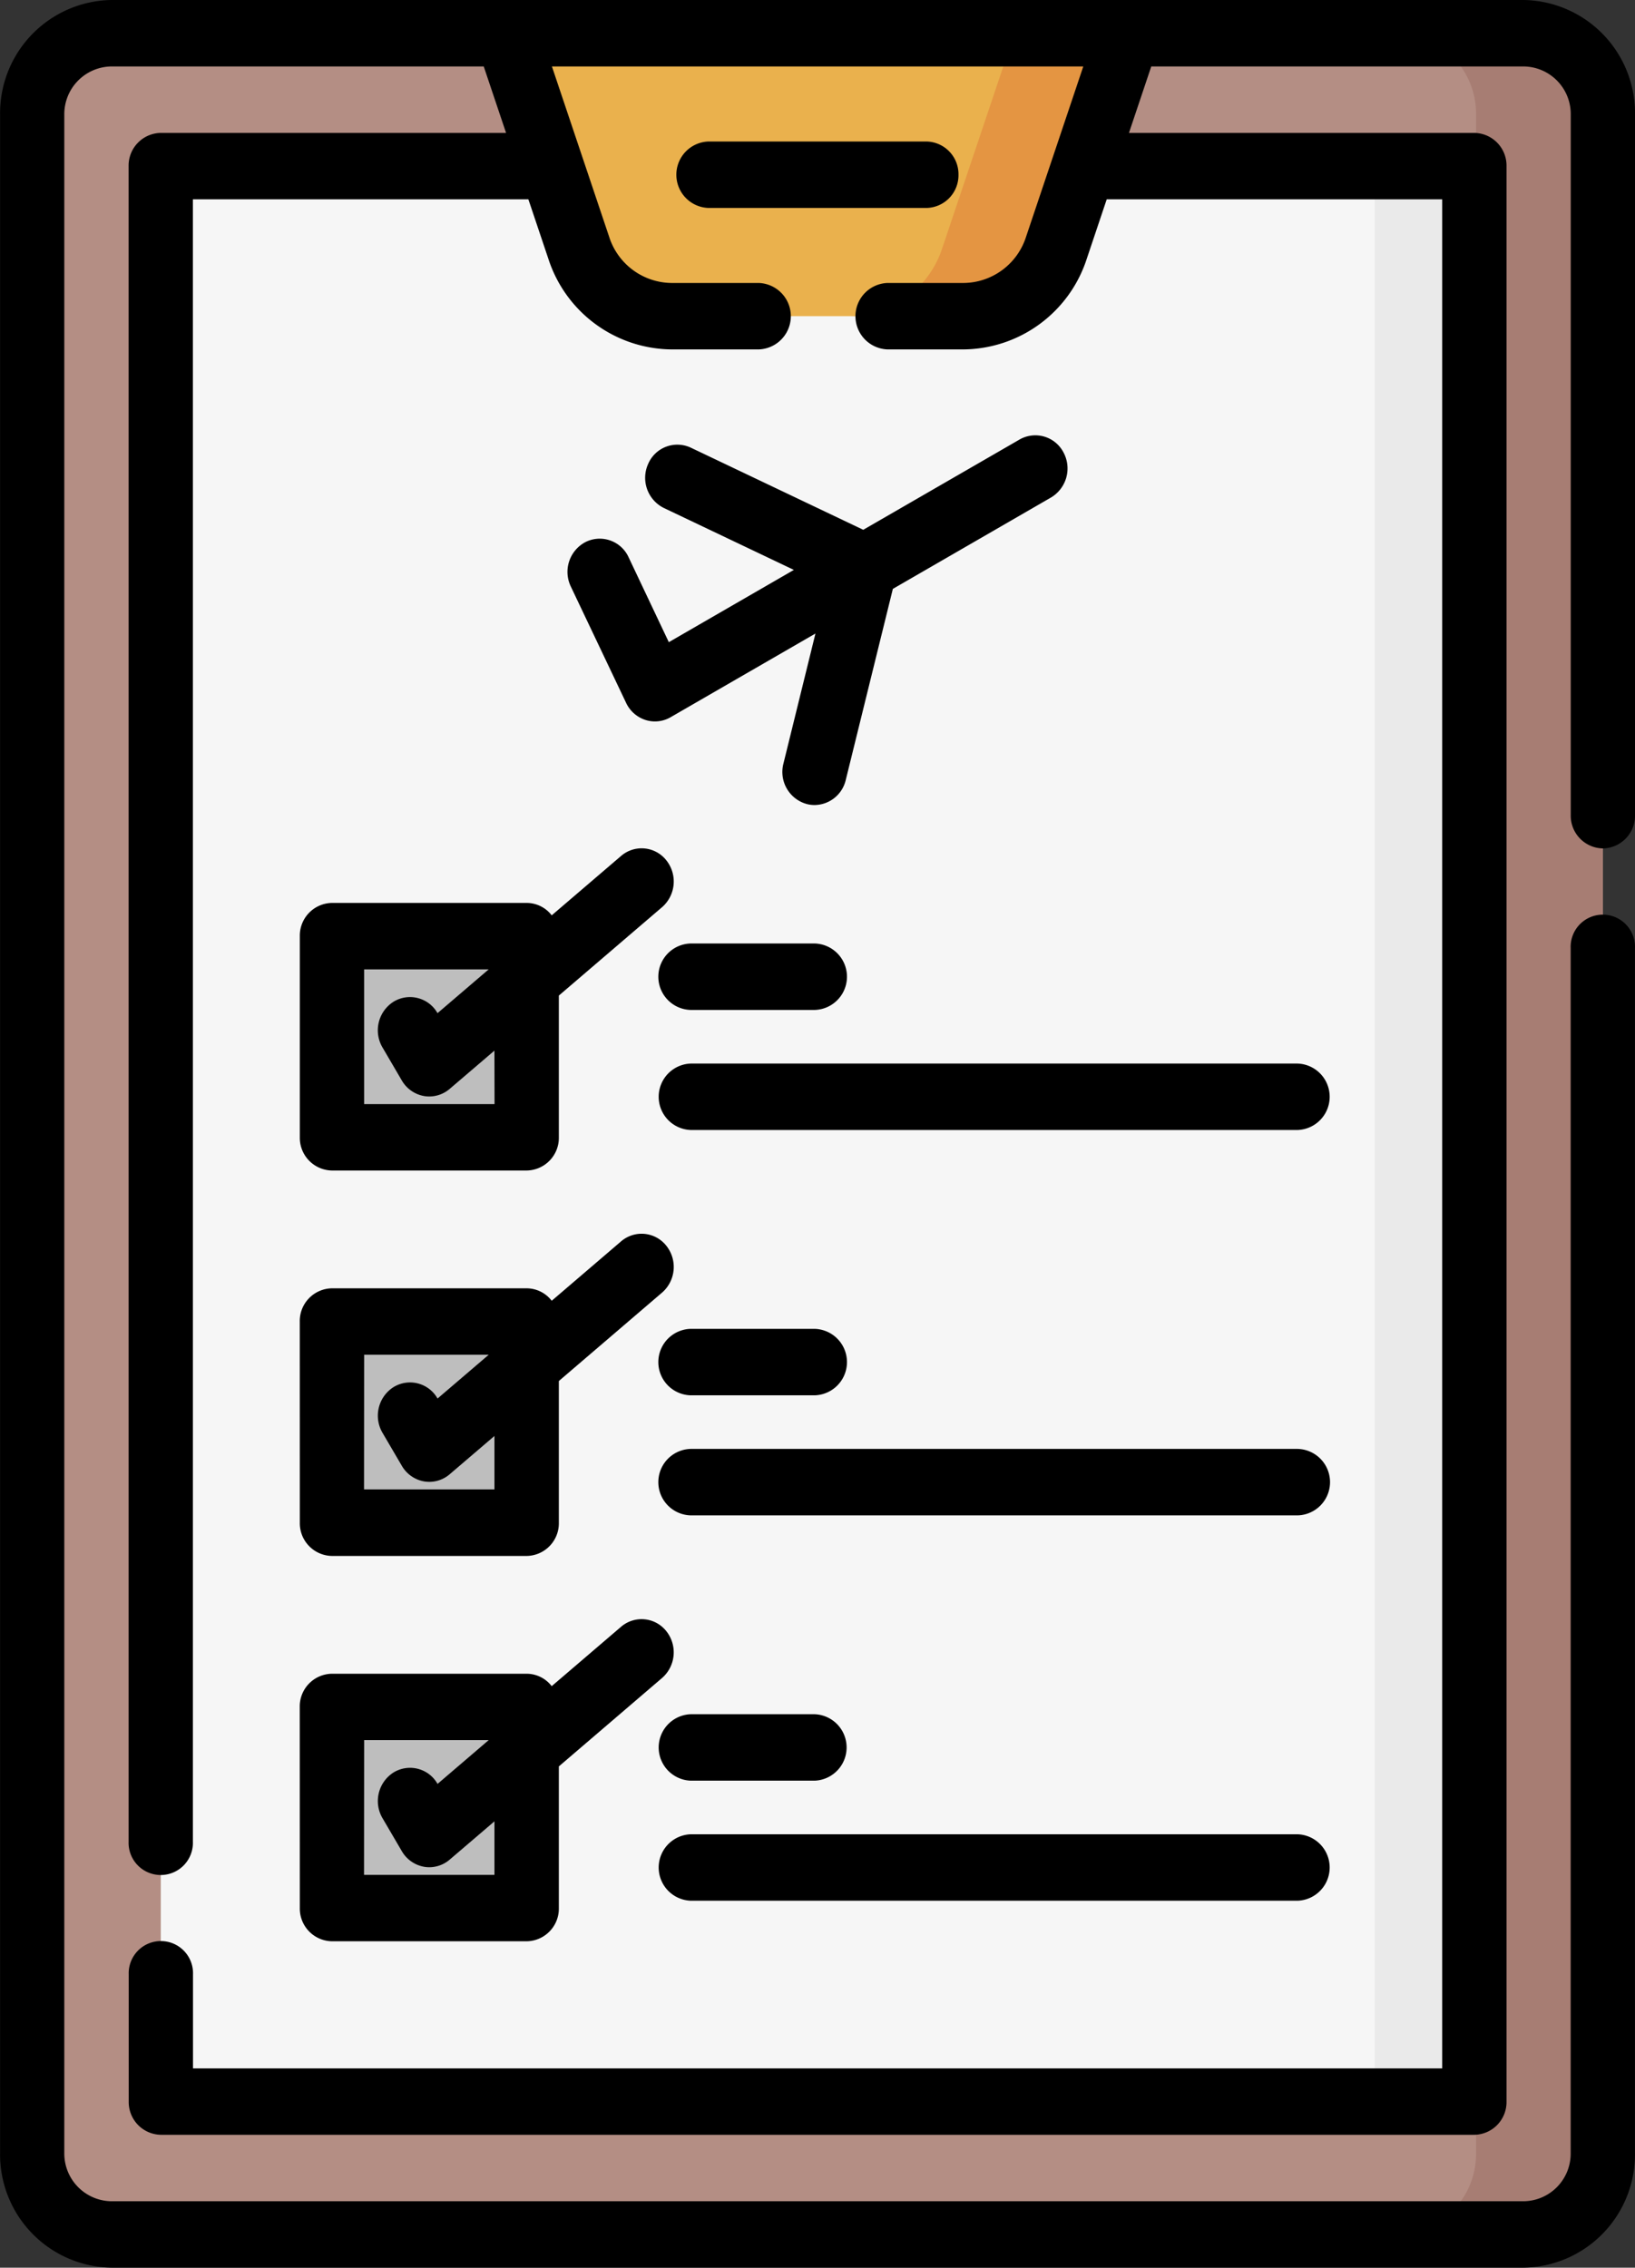 <svg xmlns="http://www.w3.org/2000/svg" width="72.131" height="100.017" viewBox="0 0 72.131 100.017">
  <rect x="0" y="0" width="72.131" height="100.017" fill="#333333" stroke="none"/>
  <g id="Grupo_103413" data-name="Grupo 103413" transform="translate(0 0)">
    <path id="Trazado_151021" data-name="Trazado 151021" d="M291.04,311.347H228.716a3.546,3.546,0,0,1-3.486-3.6V217.861a3.545,3.545,0,0,1,3.486-3.6H291.04a3.544,3.544,0,0,1,3.485,3.6v89.886A3.545,3.545,0,0,1,291.04,311.347Z" transform="translate(-223.812 -212.795)" fill="#b48e84"/>
    <path id="Trazado_151022" data-name="Trazado 151022" d="M284.3,214.26h-5.594a3.544,3.544,0,0,1,3.485,3.6v89.886a3.545,3.545,0,0,1-3.485,3.6H284.3a3.545,3.545,0,0,0,3.485-3.6V217.861A3.544,3.544,0,0,0,284.3,214.26Z" transform="translate(-217.073 -212.795)" fill="#a77d73"/>
    <path id="Trazado_151023" data-name="Trazado 151023" d="M230.27,219.3h57.945v85.367H230.27Z" transform="translate(-223.177 -211.974)" fill="#f6f6f6"/>
    <path id="Trazado_151024" data-name="Trazado 151024" d="M277.829,219.3h4.394v85.367h-4.394Z" transform="translate(-217.184 -211.974)" fill="#eaeaea"/>
    <path id="Trazado_151025" data-name="Trazado 151025" d="M263.977,226.741H251.094A4.343,4.343,0,0,1,247,223.735l-3.183-9.475h27.431l-3.184,9.475a4.343,4.343,0,0,1-4.09,3.006Z" transform="translate(-221.469 -212.795)" fill="#eab14d"/>
    <path id="Trazado_151026" data-name="Trazado 151026" d="M264.531,214.26l-3.184,9.475a4.343,4.343,0,0,1-4.091,3.006h5.026a4.343,4.343,0,0,0,4.091-3.006l3.184-9.475Z" transform="translate(-219.776 -212.795)" fill="#e49542"/>
    <g id="Grupo_94594" data-name="Grupo 94594" transform="translate(14.646 41.289)">
      <path id="Trazado_151027" data-name="Trazado 151027" d="M236.978,248.5h8.59v8.872h-8.59Z" transform="translate(-236.978 -248.503)" fill="#bebebe"/>
    </g>
    <g id="Grupo_94595" data-name="Grupo 94595" transform="translate(14.646 58.286)">
      <path id="Trazado_151028" data-name="Trazado 151028" d="M236.978,263.118h8.59v8.872h-8.59Z" transform="translate(-236.978 -263.118)" fill="#bebebe"/>
    </g>
    <g id="Grupo_94596" data-name="Grupo 94596" transform="translate(14.646 75.282)">
      <path id="Trazado_151029" data-name="Trazado 151029" d="M236.978,277.732h8.59v8.874h-8.59Z" transform="translate(-236.978 -277.732)" fill="#bebebe"/>
    </g>
    <g id="Grupo_94597" data-name="Grupo 94597" transform="translate(0 0)">
      <path id="Trazado_151030" data-name="Trazado 151030" d="M245.727,247.58h-8.59a1.442,1.442,0,0,0-1.419,1.465v8.872a1.442,1.442,0,0,0,1.419,1.465h8.59a1.442,1.442,0,0,0,1.419-1.465v-6.251l4.555-3.9a1.5,1.5,0,0,0,.188-2.063,1.387,1.387,0,0,0-2-.193l-3.058,2.617A1.4,1.4,0,0,0,245.727,247.58Zm-1.418,8.874h-5.754v-5.943h5.495l-2.257,1.931v0a1.394,1.394,0,0,0-1.948-.5,1.493,1.493,0,0,0-.48,2.012l.853,1.457a1.419,1.419,0,0,0,.977.686,1.35,1.35,0,0,0,.236.02,1.391,1.391,0,0,0,.9-.336l1.973-1.687Z" transform="translate(-222.491 -207.756)"/>
      <path id="Trazado_151031" data-name="Trazado 151031" d="M251.191,251.712h5.467a1.466,1.466,0,0,0,0-2.931h-5.467a1.466,1.466,0,0,0,0,2.931Z" transform="translate(-220.72 -207.168)"/>
      <path id="Trazado_151032" data-name="Trazado 151032" d="M277.968,253.335H251.191a1.466,1.466,0,0,0,0,2.93h26.778a1.466,1.466,0,0,0,0-2.93Z" transform="translate(-220.72 -206.426)"/>
      <path id="Trazado_151033" data-name="Trazado 151033" d="M235.718,272.533A1.442,1.442,0,0,0,237.137,274h8.59a1.442,1.442,0,0,0,1.419-1.465v-6.251l4.555-3.9a1.5,1.5,0,0,0,.188-2.063,1.388,1.388,0,0,0-2-.194l-3.058,2.618a1.4,1.4,0,0,0-1.106-.549h-8.59a1.442,1.442,0,0,0-1.419,1.465Zm2.838-7.407h5.495l-2.257,1.931v0a1.392,1.392,0,0,0-1.948-.5,1.493,1.493,0,0,0-.48,2.012l.853,1.456a1.421,1.421,0,0,0,.977.687,1.475,1.475,0,0,0,.236.02,1.386,1.386,0,0,0,.9-.337l1.973-1.687v2.358h-5.754Z" transform="translate(-222.491 -205.374)"/>
      <path id="Trazado_151034" data-name="Trazado 151034" d="M251.191,266.327h5.467a1.466,1.466,0,0,0,0-2.931h-5.467a1.466,1.466,0,0,0,0,2.931Z" transform="translate(-220.72 -204.786)"/>
      <path id="Trazado_151035" data-name="Trazado 151035" d="M277.968,267.949H251.191a1.466,1.466,0,0,0,0,2.931h26.778a1.466,1.466,0,0,0,0-2.931Z" transform="translate(-220.72 -204.044)"/>
      <path id="Trazado_151036" data-name="Trazado 151036" d="M235.718,287.148a1.442,1.442,0,0,0,1.419,1.465h8.59a1.442,1.442,0,0,0,1.419-1.465V280.9L251.7,277a1.5,1.5,0,0,0,.188-2.063,1.389,1.389,0,0,0-2-.193l-3.058,2.617a1.4,1.4,0,0,0-1.106-.548h-8.59a1.441,1.441,0,0,0-1.419,1.464Zm2.838-7.408h5.495l-2.257,1.932v0a1.392,1.392,0,0,0-1.948-.5,1.493,1.493,0,0,0-.48,2.012l.853,1.456a1.416,1.416,0,0,0,.977.686,1.358,1.358,0,0,0,.236.021,1.386,1.386,0,0,0,.9-.337l1.973-1.687v2.359h-5.754Z" transform="translate(-222.491 -202.992)"/>
      <path id="Trazado_151037" data-name="Trazado 151037" d="M251.191,280.941h5.467a1.466,1.466,0,0,0,0-2.93h-5.467a1.466,1.466,0,0,0,0,2.93Z" transform="translate(-220.72 -202.404)"/>
      <path id="Trazado_151038" data-name="Trazado 151038" d="M251.191,285.494h26.778a1.466,1.466,0,0,0,0-2.93H251.191a1.466,1.466,0,0,0,0,2.93Z" transform="translate(-220.72 -201.662)"/>
      <path id="Trazado_151039" data-name="Trazado 151039" d="M262.916,219.831a1.442,1.442,0,0,0-1.419-1.465h-9.6a1.466,1.466,0,0,0,0,2.931h9.6A1.442,1.442,0,0,0,262.916,219.831Z" transform="translate(-220.631 -212.125)"/>
      <path id="Trazado_151040" data-name="Trazado 151040" d="M294.683,250.42a1.442,1.442,0,0,0,1.419-1.465V218.066A4.993,4.993,0,0,0,291.2,213H228.875a4.993,4.993,0,0,0-4.9,5.066v89.886a4.992,4.992,0,0,0,4.9,5.065H291.2a4.992,4.992,0,0,0,4.9-5.065V254.813a1.419,1.419,0,1,0-2.836,0v53.139a2.1,2.1,0,0,1-2.067,2.135H228.875a2.105,2.105,0,0,1-2.067-2.135V218.066a2.105,2.105,0,0,1,2.067-2.135h16.437l.985,2.931H231.064a1.441,1.441,0,0,0-1.419,1.464v73.9a1.419,1.419,0,1,0,2.836,0V221.791h14.8l.884,2.63a5.768,5.768,0,0,0,5.43,3.99h3.853a1.466,1.466,0,0,0,0-2.93H253.6a2.921,2.921,0,0,1-2.75-2.021l-2.53-7.529h23.442l-2.53,7.529a2.921,2.921,0,0,1-2.75,2.021h-3.359a1.466,1.466,0,0,0,0,2.93h3.359a5.77,5.77,0,0,0,5.431-3.99l.883-2.63h14.8v82.436h-55.11v-4.143a1.419,1.419,0,1,0-2.836,0v5.608a1.442,1.442,0,0,0,1.418,1.464h57.947a1.442,1.442,0,0,0,1.419-1.464V220.326a1.441,1.441,0,0,0-1.419-1.464H273.777l.984-2.931H291.2a2.1,2.1,0,0,1,2.067,2.135v30.889a1.442,1.442,0,0,0,1.418,1.465Z" transform="translate(-223.971 -213)"/>
      <path id="Trazado_151041" data-name="Trazado 151041" d="M248.9,234.887a1.4,1.4,0,0,0-1.9-.67,1.487,1.487,0,0,0-.649,1.961l2.439,5.131a1.431,1.431,0,0,0,.851.754,1.376,1.376,0,0,0,1.115-.121l6.388-3.69-1.413,5.738a1.467,1.467,0,0,0,1.025,1.781,1.346,1.346,0,0,0,.35.045,1.427,1.427,0,0,0,1.374-1.1l2.079-8.433,6.978-4.031a1.491,1.491,0,0,0,.546-1.995,1.4,1.4,0,0,0-1.93-.564l-6.9,3.984-7.607-3.622a1.4,1.4,0,0,0-1.883.718,1.485,1.485,0,0,0,.695,1.943l5.734,2.73-5.517,3.187Z" transform="translate(-221.169 -210.31)"/>
    </g>
  </g>
</svg>
